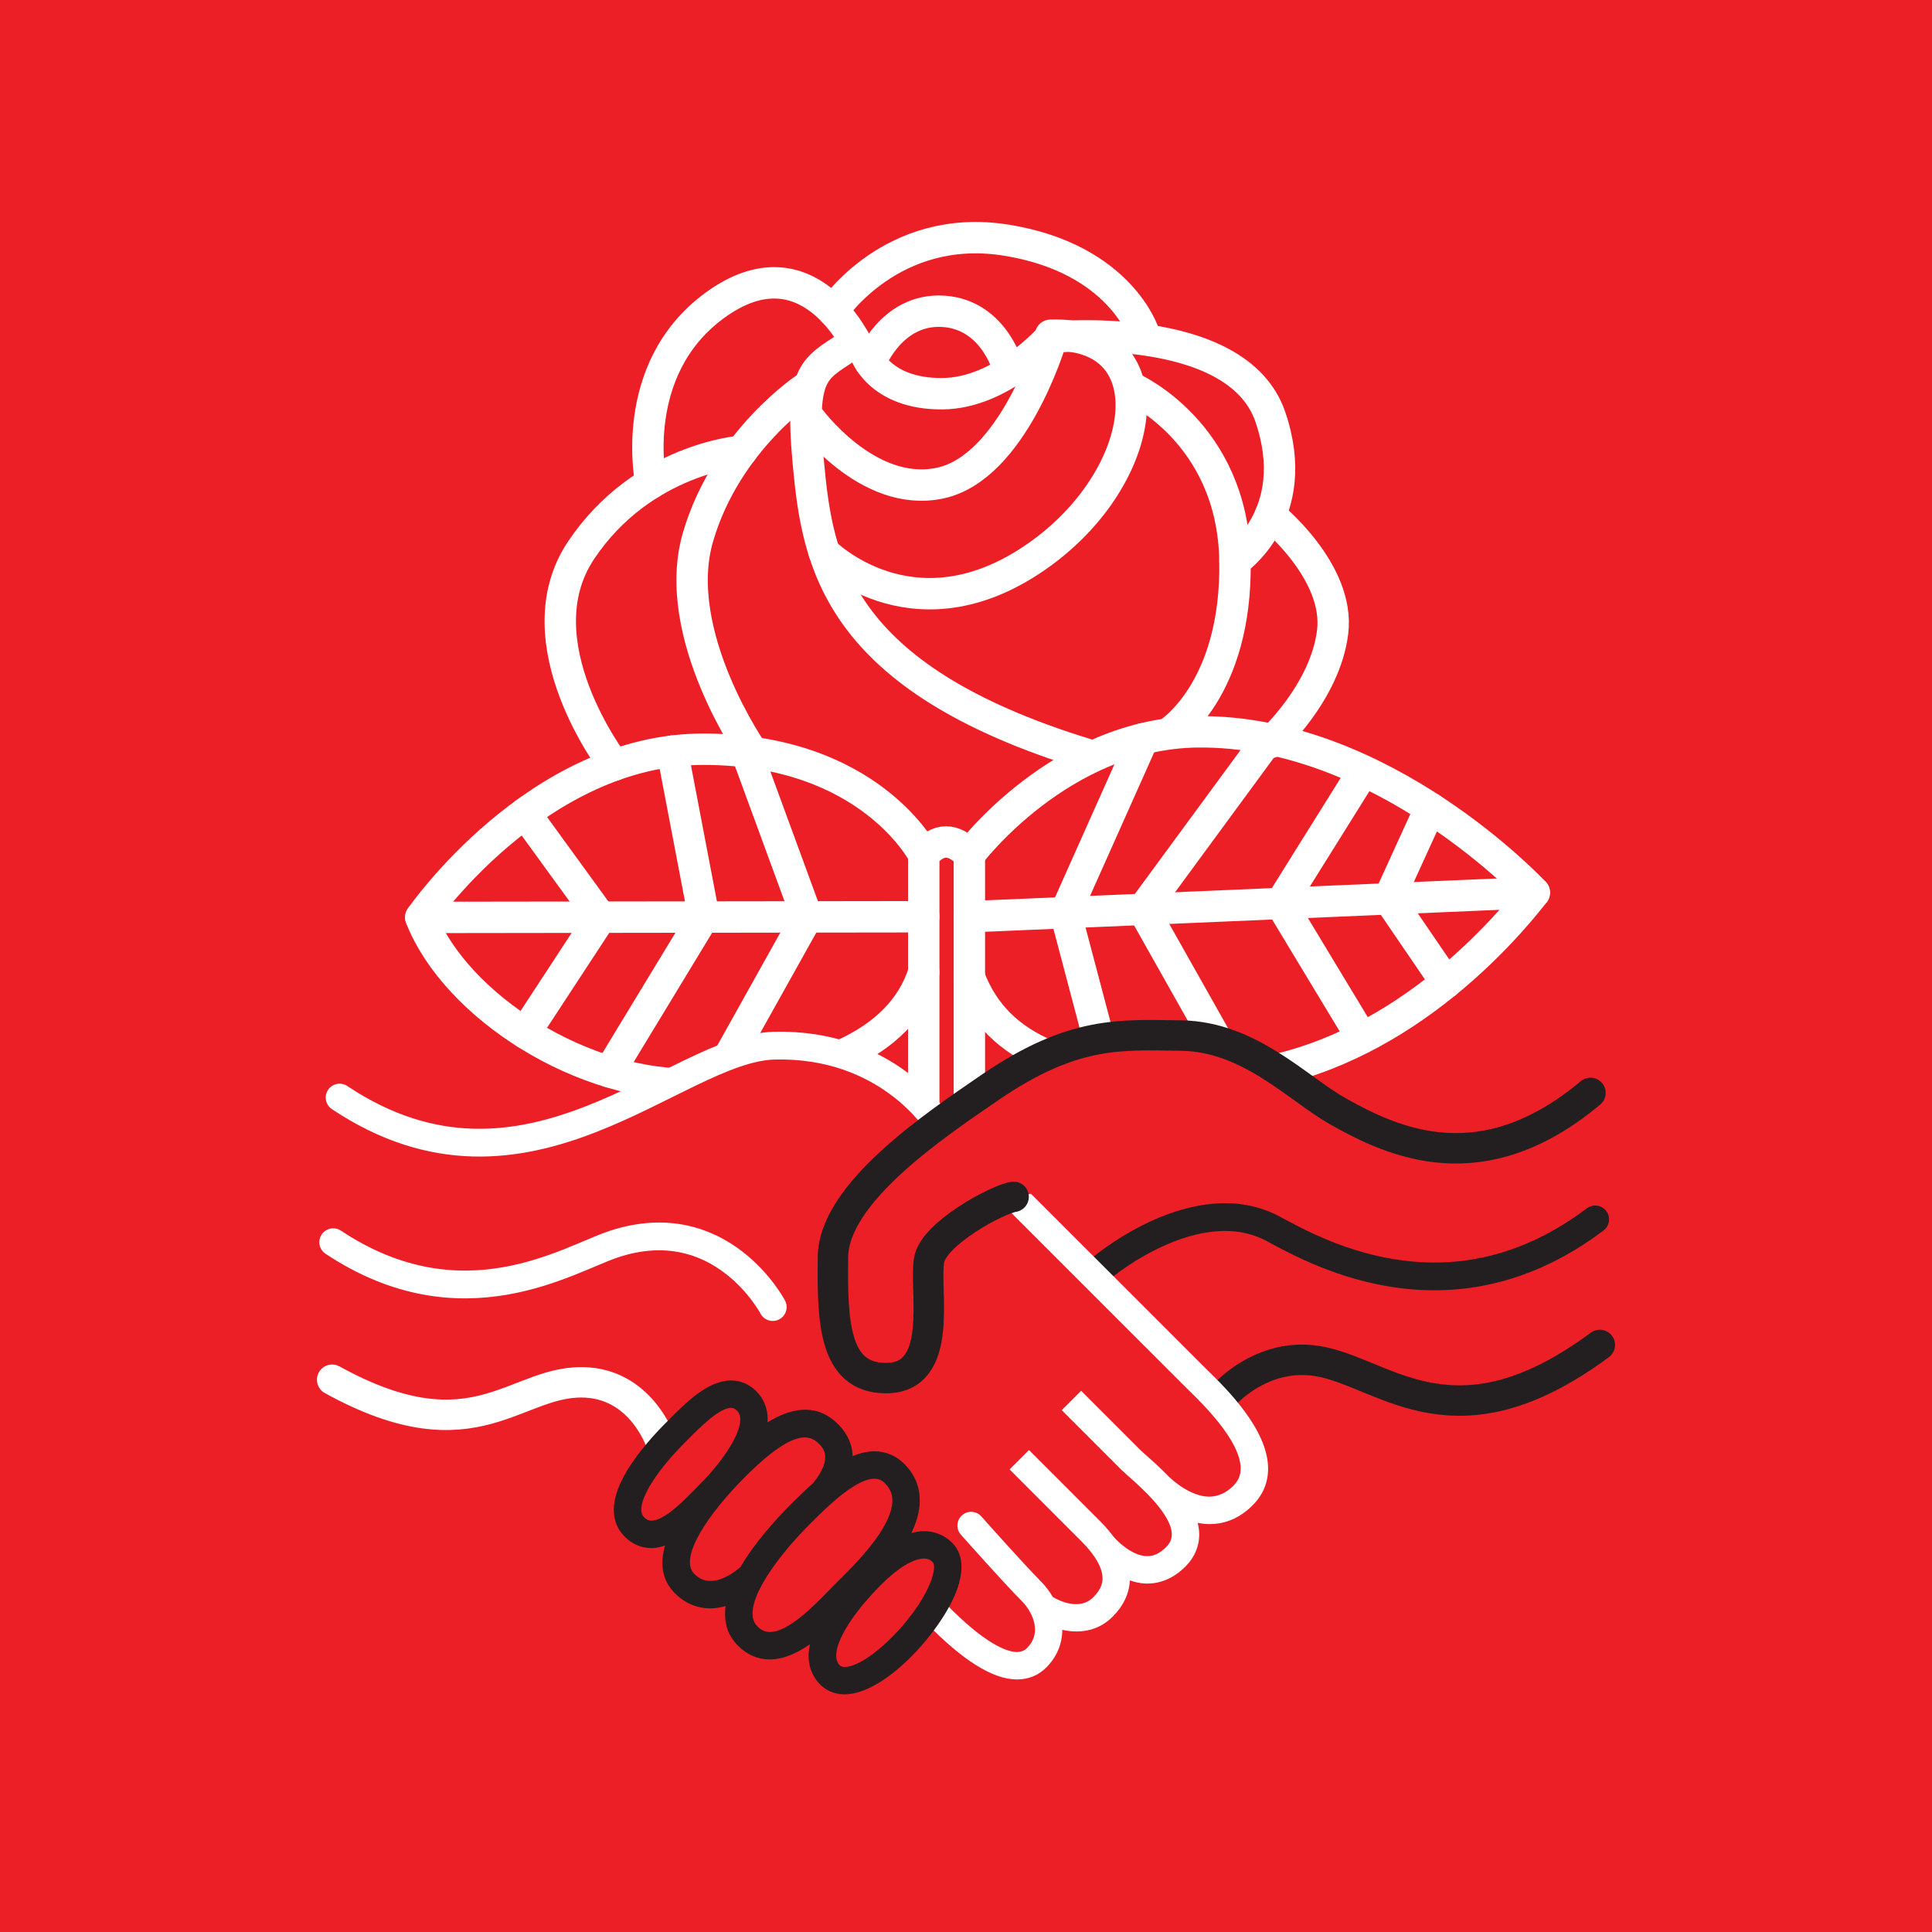 <?xml version="1.0" encoding="UTF-8" standalone="no"?>
<!DOCTYPE svg PUBLIC "-//W3C//DTD SVG 1.1//EN" "http://www.w3.org/Graphics/SVG/1.1/DTD/svg11.dtd">
<svg width="100%" height="100%" viewBox="0 0 400 400" version="1.1" xmlns="http://www.w3.org/2000/svg" xmlns:xlink="http://www.w3.org/1999/xlink" xml:space="preserve" xmlns:serif="http://www.serif.com/" style="fill-rule:evenodd;clip-rule:evenodd;stroke-linecap:round;stroke-linejoin:round;stroke-miterlimit:1.5;">
    <rect x="0" y="0" width="400" height="400" fill="#333333" stroke="none"/>
    <rect id="Artboard6" x="0" y="0" width="400" height="400" style="fill:none;"/>
    <clipPath id="_clip1">
        <rect x="0" y="0" width="400" height="400"/>
    </clipPath>
    <g clip-path="url(#_clip1)">
        <rect x="0" y="-0" width="400" height="400" style="fill:rgb(236,31,39);"/>
        <circle cx="200" cy="200" r="200" style="fill:rgb(236,31,39);"/>
        <g>
            <path d="M68.772,285.66C98.93,302.302 106.958,284.957 121.945,286.266C132.943,287.226 136.717,298.323 136.717,298.323" style="fill:none;stroke:white;stroke-width:6.3px;"/>
            <path d="M330.262,252.467C301.153,274.415 273.97,260.065 263.778,254.502C247.822,245.793 228.125,262.485 228.125,262.485" style="fill:none;stroke:rgb(35,31,32);stroke-width:5.75px;"/>
            <path d="M331.228,278.455C301.627,300.349 287.343,284.831 273.761,281.978C261.035,279.304 252.694,289.606 252.694,289.606" style="fill:none;stroke:rgb(35,31,32);stroke-width:6.3px;"/>
            <path d="M250.138,283.827L249.367,283.069C247.525,281.232 227.426,261.133 212.173,245.883C211.065,244.774 209.269,244.774 208.161,245.883C207.053,246.991 207.053,248.786 208.161,249.895C223.414,265.15 243.517,285.248 245.357,287.084L246.17,287.884C249.087,290.739 256.839,298.322 256.87,304.023C256.877,305.433 256.391,306.579 255.338,307.632C253.811,309.159 252.122,309.842 250.36,309.871C246.444,309.828 242.771,306.474 241.983,305.709C240.348,304.004 238.69,302.531 237.41,301.399C236.847,300.9 236.388,300.497 236.102,300.213L223.837,287.948L219.825,291.96L232.09,304.225C232.434,304.569 232.977,305.054 233.651,305.651C236.293,307.987 242.482,313.458 242.608,317.585C242.639,318.609 242.256,319.483 241.404,320.336C240.095,321.644 238.756,322.264 237.321,322.18C234.4,322.047 231.445,319.228 230.554,318.155C230.549,318.149 230.543,318.148 230.538,318.142C229.749,317.102 228.871,316.052 227.792,314.974L213.036,300.211L209.024,304.223L223.78,318.988C226.185,321.389 227.641,323.579 228.109,325.492C228.579,327.411 228.038,329.014 226.358,330.694C223.56,333.49 219.393,331.473 217.982,330.655C217.299,329.496 216.485,328.385 215.492,327.394C212.063,323.965 203.271,314.065 203.183,313.965C202.141,312.79 200.347,312.684 199.177,313.728C198.005,314.768 197.899,316.561 198.94,317.733C199.306,318.144 207.93,327.859 211.48,331.408C212.943,332.869 213.938,334.702 214.21,336.438C214.503,338.289 213.978,339.856 212.61,341.226C212.042,341.793 211.398,341.995 210.557,342.037C208.653,342.024 204.171,340.671 195.567,331.792C194.479,330.666 192.682,330.641 191.556,331.73C190.43,332.82 190.402,334.616 191.493,335.742C199.259,343.757 205.481,347.672 210.513,347.712L210.588,347.712C212.918,347.712 215.002,346.858 216.622,345.238C218.789,343.071 219.922,340.351 219.941,337.438C220.886,337.645 221.871,337.779 222.878,337.779C225.438,337.779 228.1,336.979 230.37,334.706C232.608,332.47 233.8,329.916 233.921,327.205C234.9,327.535 235.924,327.794 237.022,327.848C237.193,327.857 237.363,327.861 237.532,327.861C240.396,327.861 243.114,326.653 245.417,324.348C247.369,322.398 248.358,319.997 248.278,317.412C248.257,316.701 248.143,315.996 247.976,315.298C248.718,315.442 249.481,315.535 250.262,315.546L250.437,315.546C253.762,315.546 256.762,314.233 259.351,311.644C261.485,309.512 262.56,306.936 262.545,303.992C262.5,295.922 253.838,287.447 250.138,283.827" style="fill:white;fill-rule:nonzero;"/>
            <path d="M192.598,327.713C189.529,335.36 179.583,345.123 174.861,345.12C174.263,345.12 173.986,344.943 173.754,344.677C171.583,342.181 175.21,335.303 182.574,327.95C185.877,324.652 189.133,322.681 191.282,322.681C192.014,322.681 192.58,322.909 193.117,323.424C193.535,323.823 193.551,325.337 192.598,327.713M156.801,336.713C153.249,333.161 159.767,323.457 167.8,315.415C169.006,314.21 170.598,312.62 172.327,311.097C172.4,311.025 172.494,310.987 172.56,310.906C172.569,310.895 172.576,310.885 172.585,310.874C175.438,308.393 178.625,306.154 181.056,306.154C181.903,306.154 182.572,306.449 183.227,307.107C184.274,308.16 184.76,309.297 184.755,310.687C184.735,316.244 177.041,323.869 173.755,327.126L172.962,327.912C172.559,328.316 172.124,328.764 171.657,329.242C168.505,332.476 163.23,337.889 159.386,337.889C158.425,337.887 157.603,337.515 156.801,336.713M143.754,325.869C140.45,322.568 146.628,313.42 154.212,305.823C161.801,298.247 166.455,296.043 169.305,298.679C170.382,299.674 172.584,301.732 168.392,307.023C166.836,308.405 165.297,309.893 163.787,311.403C160.362,314.831 156.145,319.564 153.297,324.452C150.919,326.454 146.834,328.948 143.754,325.869M133.339,314.125C131.894,312.679 133.518,309.366 134.617,307.519C136.751,303.928 140.039,300.424 141.806,298.655L142.533,297.925C144.926,295.516 148.932,291.484 151.358,291.484C151.664,291.484 152.042,291.546 152.528,292.009C153.029,292.486 153.256,293.044 153.265,293.818C153.309,297.312 149.071,303.13 144.852,307.349L143.841,308.379C141.641,310.636 137.547,314.839 134.864,314.836C134.486,314.836 133.97,314.757 133.339,314.125M191.282,317.007C190.415,317.007 189.552,317.165 188.694,317.387C189.744,315.2 190.422,312.945 190.43,310.707C190.44,307.792 189.37,305.234 187.25,303.103C185.541,301.388 183.4,300.479 181.056,300.479C179.548,300.479 178.037,300.848 176.531,301.475C176.445,298.242 174.676,295.916 173.157,294.512C168.635,290.332 163.412,291.699 158.901,294.492C158.917,294.244 158.943,293.995 158.94,293.749C158.912,291.453 158.048,289.429 156.441,287.899C155.004,286.532 153.247,285.809 151.358,285.809C146.57,285.809 142.099,290.311 138.508,293.927L137.795,294.643C135.839,296.598 132.189,300.497 129.738,304.62C125.445,311.842 127.145,315.956 129.326,318.137C130.88,319.691 132.796,320.511 134.864,320.511C135.818,320.511 136.756,320.294 137.682,319.99C136.662,323.648 136.986,327.128 139.74,329.881C141.821,331.962 144.333,332.993 147.041,332.991C148.079,332.991 149.148,332.821 150.23,332.519C149.819,335.552 150.456,338.393 152.789,340.725C154.672,342.609 156.891,343.562 159.384,343.564L159.386,343.564C162.247,343.564 165.071,342.247 167.681,340.428C167.073,343.304 167.444,346.069 169.471,348.401C170.834,349.968 172.697,350.795 174.861,350.795L174.862,350.795C183.185,350.795 194.553,338.076 197.863,329.828C200.192,324.025 198.702,320.912 197.04,319.323C195.455,317.807 193.465,317.007 191.282,317.007" style="fill:rgb(35,31,32);fill-rule:nonzero;"/>
            <path d="M68.99,257.185C95.753,274.942 117.647,260.702 127.081,257.585C149.318,250.238 159.99,270.612 159.99,270.612" style="fill:none;stroke:white;stroke-width:5.75px;"/>
            <path d="M222.353,216.719L224.505,217.22" style="fill:none;fill-rule:nonzero;"/>
            <path d="M191.252,176.953C191.252,176.953 180.183,155.137 145.651,155.116C111.118,155.095 87.119,189.941 87.119,189.941C94.369,208.39 120.977,225.409 144.51,224.454C167.819,223.508 186.471,216.598 191.252,201.294" style="fill:none;stroke:white;stroke-width:6.5px;"/>
            <path d="M200.698,176.953C200.698,176.953 219.451,151.847 247.917,151.518C286.28,151.075 317.662,184.805 317.662,184.805C305.464,200.411 280.941,222.883 249.928,223.221C221.865,223.526 206.426,217.423 200.698,202.329" style="fill:none;stroke:white;stroke-width:6.5px;"/>
            <path d="M200.698,246.006L200.698,176.953C197.367,173.394 194.224,173.504 191.252,176.953L191.252,246.006" style="fill:none;stroke:white;stroke-width:6.5px;"/>
            <path d="M317.662,184.805L200.698,189.804" style="fill:none;stroke:white;stroke-width:6.5px;"/>
            <path d="M87.119,189.941L191.252,189.804" style="fill:none;stroke:white;stroke-width:6.5px;"/>
            <path d="M167.117,189.941L154.528,155.633" style="fill:none;stroke:white;stroke-width:6.5px;"/>
            <path d="M145.651,189.39L139.186,155.518" style="fill:none;stroke:white;stroke-width:6.5px;"/>
            <path d="M124.346,189.941L108.69,168.392" style="fill:none;stroke:white;stroke-width:6.5px;"/>
            <path d="M124.346,189.941L108.69,213.838" style="fill:none;stroke:white;stroke-width:6.5px;"/>
            <path d="M145.651,189.804L126.163,221.917" style="fill:none;stroke:white;stroke-width:6.5px;"/>
            <path d="M167.117,189.804L147.864,224.275" style="fill:none;stroke:white;stroke-width:6.5px;"/>
            <path d="M220.579,188.955L236.654,152.953" style="fill:none;stroke:white;stroke-width:6.5px;"/>
            <path d="M220.579,188.955L229.285,221.917" style="fill:none;stroke:white;stroke-width:6.5px;"/>
            <path d="M236.654,188.267L262.59,152.953" style="fill:none;stroke:white;stroke-width:6.5px;"/>
            <path d="M236.654,188.267L255.619,221.917" style="fill:none;stroke:white;stroke-width:6.5px;"/>
            <path d="M265.169,187.049L281.94,160.205" style="fill:none;stroke:white;stroke-width:6.5px;"/>
            <path d="M265.169,187.049L281.94,214.82" style="fill:none;stroke:white;stroke-width:6.5px;"/>
            <path d="M287.557,186.092L296.13,167.31" style="fill:none;stroke:white;stroke-width:6.5px;"/>
            <path d="M287.557,186.092L299.399,203.443" style="fill:none;stroke:white;stroke-width:6.5px;"/>
            <path d="M156.095,156.194C156.095,156.194 138.612,131.418 144.51,111.204C150.408,90.989 167.117,80.145 167.117,80.145" style="fill:none;stroke:white;stroke-width:6.5px;"/>
            <path d="M127.191,158.406C127.191,158.406 107.558,132.997 120.297,113.941C133.036,94.885 153.544,93.421 153.544,93.421" style="fill:none;stroke:white;stroke-width:6.5px;"/>
            <path d="M134.771,100.033C134.771,100.033 129.769,76.641 147.881,63.3C167.463,48.877 177.731,71.96 177.731,71.96" style="fill:none;stroke:white;stroke-width:6.5px;"/>
            <path d="M172.469,64.337C172.469,64.337 184.624,45.929 208.313,49.719C232.001,53.509 236.844,69.091 236.844,69.091" style="fill:none;stroke:white;stroke-width:6.5px;"/>
            <path d="M255.689,116.152C255.689,116.152 269.957,106.626 263.008,86.306C256.06,65.987 217.512,69.828 217.512,69.828C217.512,69.828 207.479,81.416 195.119,81.514C181.887,81.619 179.097,72.994 179.097,72.994" style="fill:none;stroke:white;stroke-width:6.5px;"/>
            <path d="M180.189,75.053C180.189,75.053 184.519,63.721 195.363,64.458C206.207,65.195 208.983,76.961 208.983,76.961" style="fill:none;stroke:white;stroke-width:6.5px;"/>
            <path d="M217.512,70.692C217.512,70.692 209.707,96.864 194.586,100.033C179.465,103.202 167.358,86.306 167.358,86.306" style="fill:none;stroke:white;stroke-width:6.5px;"/>
            <path d="M177.088,70.692C169.042,76.461 165.463,75.456 167.358,95.856C169.253,116.257 172.938,140.187 224.947,156.163" style="fill:none;stroke:white;stroke-width:6.5px;"/>
            <path d="M170.637,114.353C170.637,114.353 188.414,132.365 213.261,116.152C238.107,99.938 242.503,68.564 217.512,69.407" style="fill:none;stroke:white;stroke-width:6.5px;"/>
            <path d="M234.216,80.251C234.216,80.251 255.268,89.41 255.689,116.152C256.111,142.893 242.071,151.737 242.071,151.737" style="fill:none;stroke:white;stroke-width:6.5px;"/>
            <path d="M263.008,106.671C263.008,106.671 277.483,118.257 275.904,130.891C274.324,143.525 263.008,153.737 263.008,153.737" style="fill:none;stroke:white;stroke-width:6.5px;"/>
            <path d="M109.057,238.584L149.57,220.265C161.361,214.144 171.247,215.64 180.219,220.794L191.668,234.181L178.458,243.868L143.405,245.101L109.057,238.584Z" style="fill:rgb(236,31,39);"/>
            <path d="M70.311,227.241C109.132,253.138 139.894,217.01 160.287,216.493C183.699,215.898 193.962,232.301 193.962,232.301" style="fill:rgb(236,31,39);stroke:white;stroke-width:5.75px;"/>
            <path d="M329.29,226.272C306.983,244.957 288.754,236.75 276.866,230.004C268.63,225.331 258.732,214.657 244.66,214.405C231.919,214.244 222.208,213.349 204.921,225.177C193.157,233.227 172.599,247.11 172.454,260.241C172.31,273.372 172.537,285.233 183.328,285.324C195.733,285.429 191.278,267.051 192.355,260.884C193.324,255.337 206.543,248.286 209.858,247.789" style="fill:rgb(236,31,39);stroke:rgb(35,31,32);stroke-width:6.3px;"/>
        </g>
    </g>
</svg>
